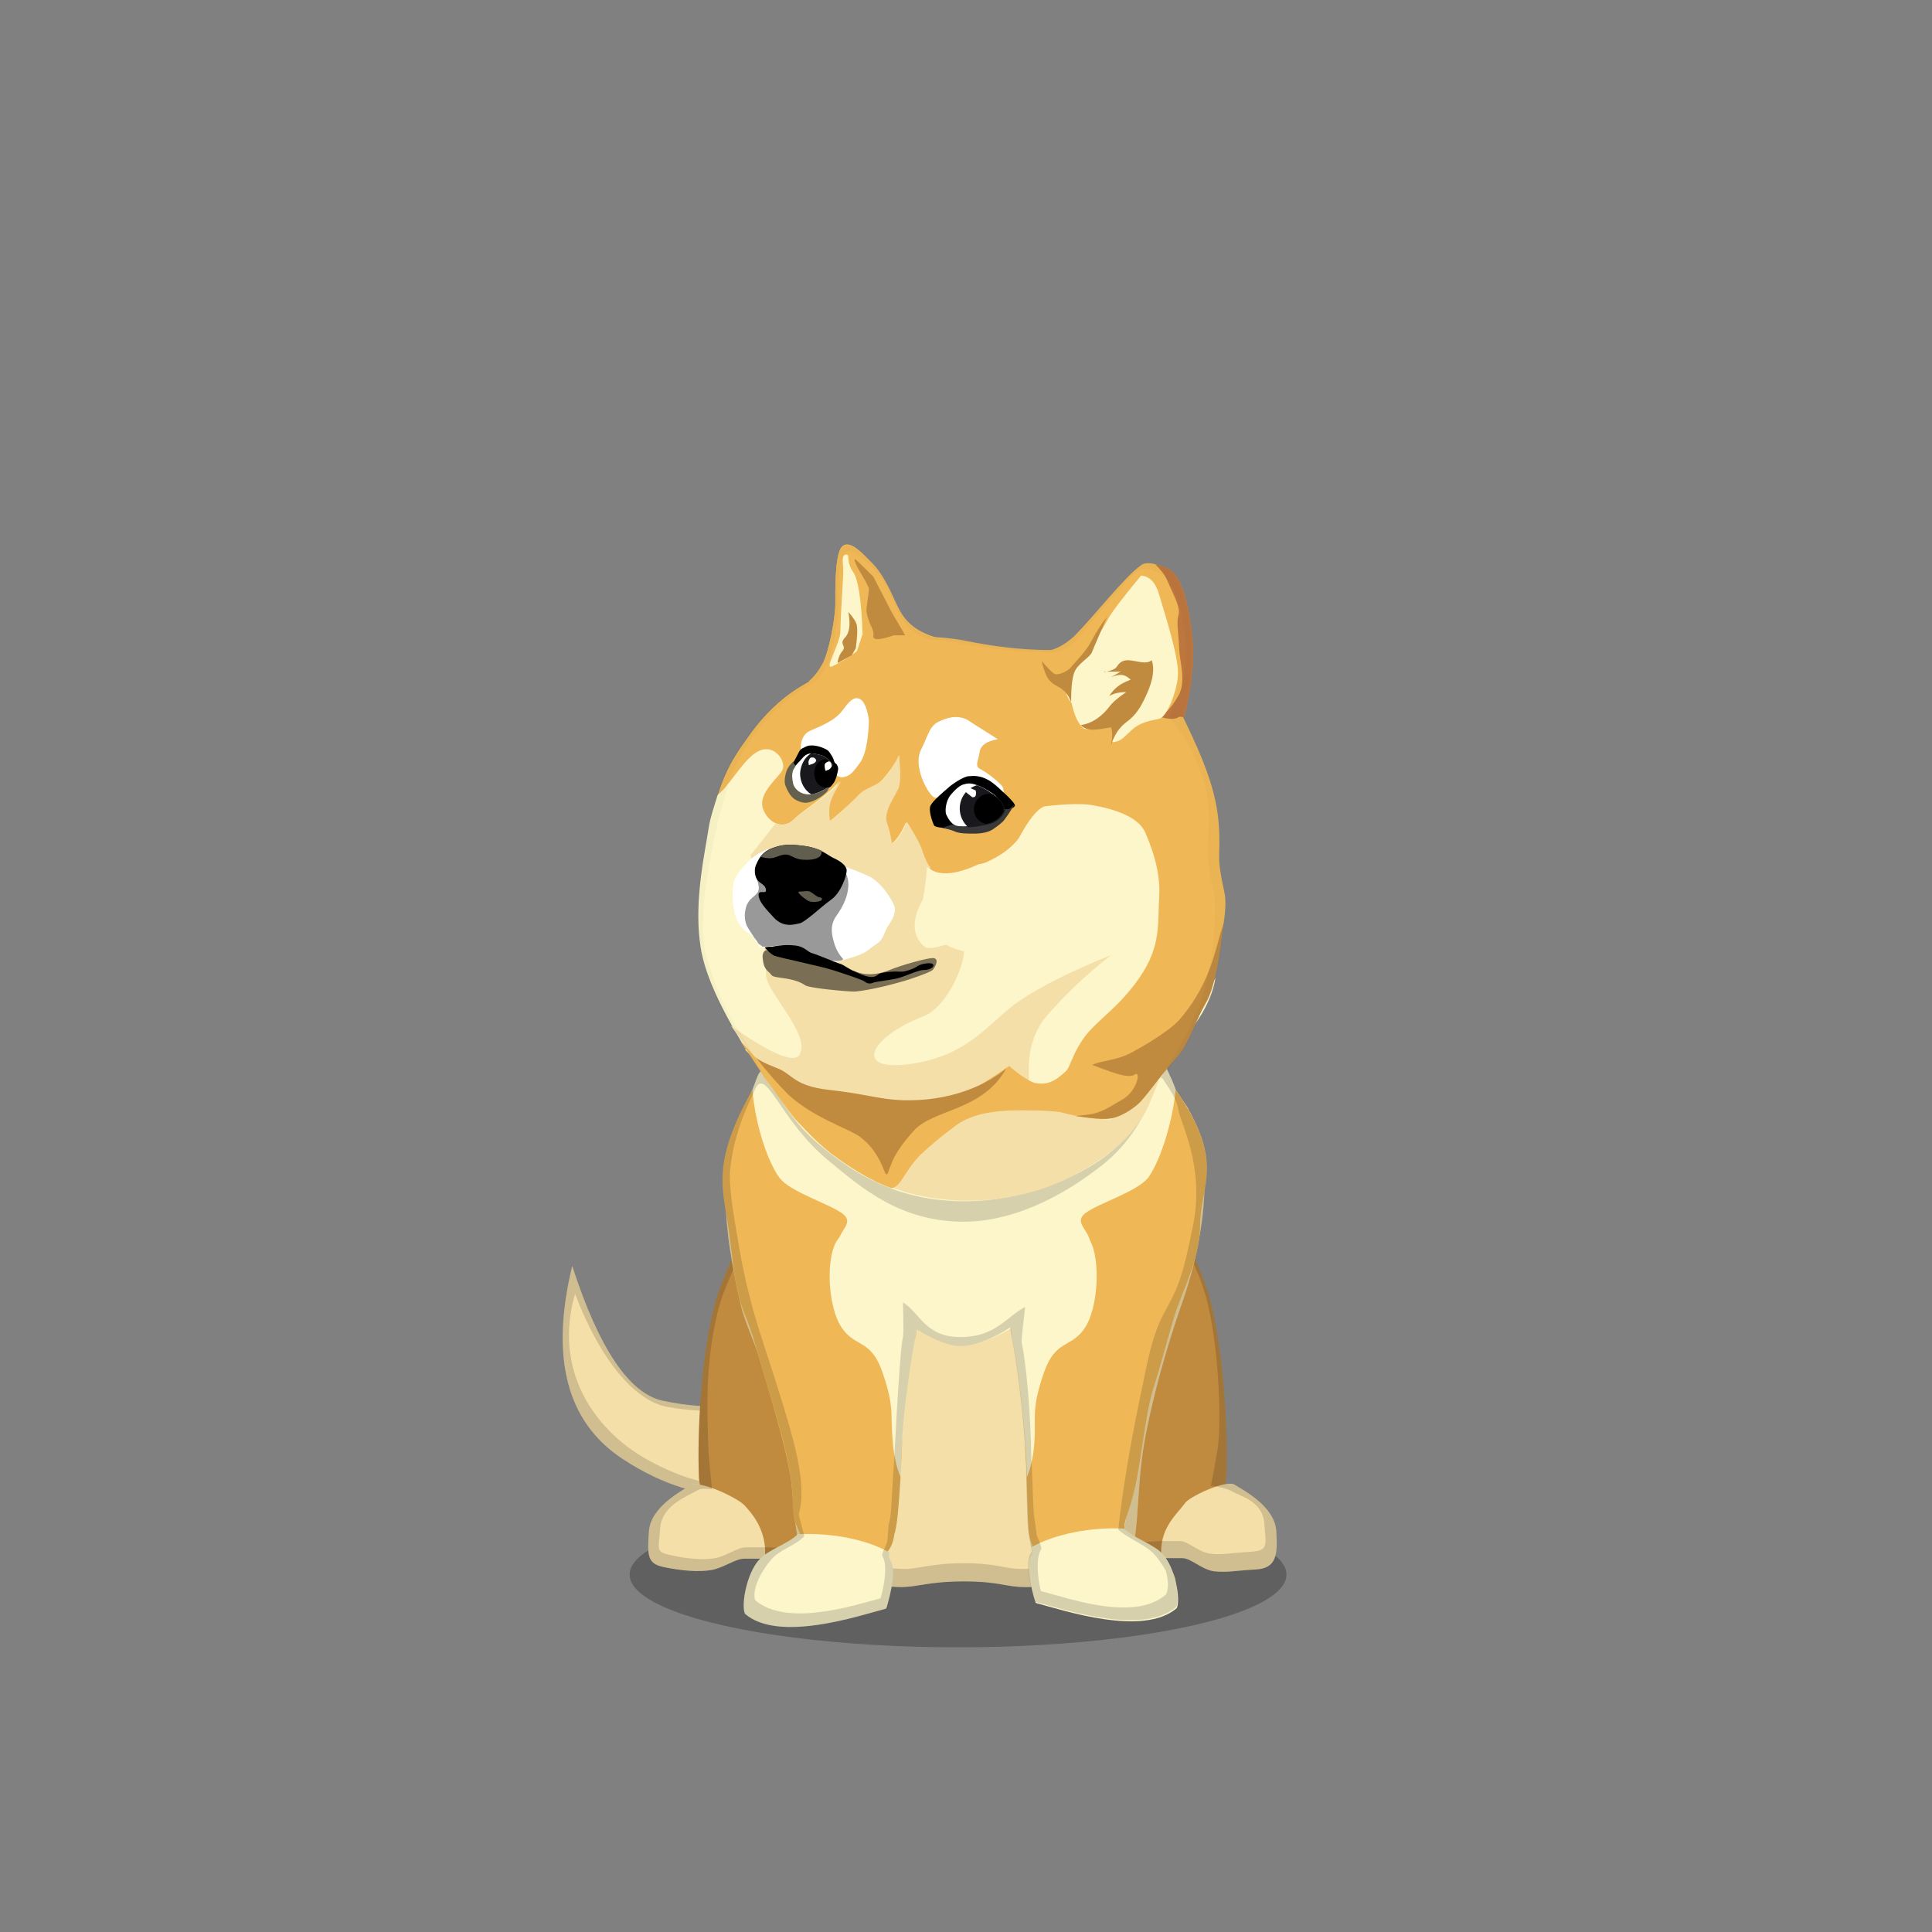 ﻿<?xml version="1.0" encoding="utf-8"?><!DOCTYPE svg PUBLIC "-//W3C//DTD SVG 1.1//EN" "http://www.w3.org/Graphics/SVG/1.1/DTD/svg11.dtd"><svg x="0" y="0" width="340px" height="340px" viewBox="0, 0, 340, 340" preserveAspectRatio="xMidYMid" font-size="0" id="a" enable-background="new 0 0 340 340" xmlns="http://www.w3.org/2000/svg" xmlns:xlink="http://www.w3.org/1999/xlink" xmlns:xml="http://www.w3.org/XML/1998/namespace" version="1.1"><rect x="0" y="0" width="340" height="340" fill="#808080" stroke="none"/><g id="b" fill="#000"><g id="c"><g transform="translate(0, 0) translate(0, 224)" id="d"><ellipse cx="168.6" cy="53.1" rx="57.8" ry="12.8" fill-opacity="0.25" id="e" /></g><g id="f"><g transform="translate(96.8, 91.2) translate(28, 148) scale(-1, 1) translate(-28, -148) translate(0, 127)" id="g"><path d="M52.1 4.6 C47.4 19.1 42.1 27 36.2 28.3 C27.3 30.2 18 29.7 13.9 24.6 C11.2 14.5 14 14.7 15.4 11.9 C16.8 9.1 16.1 4.5 9.2 4.5 C4.6 4.5 1.4 7.4 -0.2 13.3 C-1 16.7 -1.4 19.7 -1.2 22.3 C-1 26.2 0.8 36.4 8.6 40.9 C16.4 45.4 28.6 48.2 43.3 38.5 C53.1 32 56 20.7 52.1 4.6 z" id="h" fill="#F4DFA9" /><path d="M52.1 4.6 C56 20.7 53.1 32 43.3 38.5 C28.6 48.2 16.4 45.4 8.6 40.9 C0.8 36.4 -1 26.2 -1.2 22.3 C-1.4 19.7 -1 16.7 -0.2 13.3 C1.4 7.4 4.6 4.5 9.2 4.5 C16.1 4.5 16.8 9.1 15.4 11.9 C14 14.7 11.2 14.5 13.9 24.6 C18 29.7 27.3 30.2 36.2 28.3 C42.1 27 47.4 19.1 52.1 4.6 z M51.6 9.5 C47.1 21.3 41 28.4 35.3 29.4 C26.7 30.9 18.3 30.2 14.4 26.1 C10.5 22 11.2 17.1 12.6 14.8 C14 12.5 15.5 6.3 8.8 6.3 C4.4 6.3 2.5 8.3 1 13.1 C0.2 15.9 0.3 21.1 0.5 23.2 C0.7 26.4 1.8 35.6 9.3 39.2 C16.8 42.9 25.1 46.4 39.2 38.5 C48.6 33.1 55.4 22.6 51.6 9.5 z" opacity="0.15" id="i" /></g><g transform="translate(123.1, 273.2) scale(1) translate(-123.1, -273.2) translate(96.9, 90.8) translate(15, 110)" id="j"><g transform="translate(23, 36) scale(-1, 1) translate(-23, -36)" id="k"><path d="M-1.4 45.3 C0.8 26.6 11.7 11.6 13.3 7.8 C15 3.9 23 -0.6 26.9 14.5 C28.4 20.4 31 23.9 32.4 29.9 C34.6 39.4 35.2 51.3 34.9 59.2 C34.7 63.6 28.7 73.3 26.1 73.3 C18.5 73.3 9.7 75.5 7.2 72.1 C3.3 66.9 -3.6 63.9 -1.4 45.3 z" id="l" fill="#C08A3F" /><path d="M36.4 60.6 C38 61.6 43.4 64.4 43.7 68.7 C44 73 44 74.4 41 75 C38 75.6 35.1 75.9 32.7 75.5 C30.5 75.1 28.5 73.5 26.9 73.5 C23.7 73.5 24.9 73.5 23.3 73.5 C22.8 68.5 25.7 65.4 26.9 64.1 C28.1 62.8 34.8 59.6 36.4 60.6 z" id="m" fill="#F4DFA9" /><path d="M34.7 60.5 C35.4 60.4 36 60.4 36.4 60.6 C38 61.6 43.4 64.4 43.7 68.7 C44 73 44 74.4 41 75 C38 75.6 35.1 75.9 32.7 75.5 C30.5 75.1 28.5 73.5 26.9 73.5 L23.3 73.5 L23.3 73.4 C16.5 73.8 9.4 75.1 7.2 72.1 C3.3 66.9 -3.6 63.9 -1.4 45.3 C0.8 26.6 11.7 11.6 13.3 7.8 C15 3.9 23 -0.6 26.9 14.5 C28.4 20.4 31 23.9 32.4 29.9 C34.6 39.4 35.2 51.3 34.9 59.2 C34.9 59.6 34.8 60 34.7 60.5 z M32.6 61.3 C33 57.3 33.2 55.1 33.2 54.9 C33.5 47.5 33.8 39.4 31.7 30.5 C30.4 24.9 27.9 21.6 26.5 16.1 C22.9 1.9 15.4 6.1 13.8 9.8 C12.3 13.3 2 27.4 0 45 C-2.1 62.4 4.5 64 8.2 68.9 C10.3 71.7 16.8 71.7 23.2 71.5 L26.6 71.5 C28.1 71.5 30 73 32 73.4 C34.3 73.8 37 73.5 39.8 72.9 C42.6 72.3 42 72 41.7 68 C41.4 64 36.5 62.3 35 61.4 C34.6 61.1 33.3 61.2 32.6 61.3 z" opacity="0.15" id="n" /></g></g><g transform="translate(215.4, 273.3) scale(1) translate(-215.4, -273.3) translate(96.9, 90.7) translate(102.5, 145) scale(-1, 1) translate(-102.5, -145) translate(79, 108)" id="o"><g transform="translate(23.5, 37) scale(-1, 1) translate(-23.5, -37)" id="p"><path d="M2.6 48.8 C4.8 29.9 16.7 12.7 18.3 8.8 C20 4.9 28 0.3 31.9 15.7 C33.4 21.7 36 25.2 37.4 31.4 C39.6 41 40.2 53.1 39.9 61.1 C39.7 65.6 33.7 75.4 31.1 75.4 C23.5 75.4 14.7 77.6 12.2 74.2 C8.3 68.8 0.4 67.7 2.6 48.8 z" id="q" fill="#C08A3F" /><path d="M41.4 62.6 C43 63.6 48.4 66.4 48.7 70.7 C49 75 48.7 77.3 45.1 77.5 C41.5 77.7 39.9 78.1 37.6 77.8 C35.4 77.4 33.7 75.5 32.1 75.5 C28.9 75.5 30.1 75.5 28.5 75.5 C28 70.5 30.9 68.1 32.6 65.9 C33 64.9 39.8 61.6 41.4 62.6 z" id="r" fill="#F4DFA9" /><path d="M41.4 62.6 C43 63.6 48.4 66.4 48.7 70.7 C49 75 48.7 77.3 45.1 77.5 C41.5 77.7 39.9 78.1 37.6 77.8 C35.4 77.4 33.7 75.5 32.1 75.5 L28.5 75.5 C21.6 75.8 14.4 77.2 12.2 74.2 C8.3 68.8 0.4 67.7 2.6 48.8 C4.8 29.9 16.7 12.7 18.3 8.8 C20 4.9 28 0.3 31.9 15.7 C33.4 21.7 36 25.2 37.4 31.4 C39.6 41 40.2 53.1 39.9 61.1 C39.9 61.5 39.8 62 39.7 62.5 C40.4 62.4 41 62.4 41.4 62.6 z M37.2 62.8 C37.6 60.8 38 58.6 38.4 56.2 C39 52.5 38.8 40 36.7 31 C35.4 25.2 32.9 21.9 31.5 16.2 C27.9 1.8 20.3 6.1 18.7 9.8 C17.2 13.4 6 29.6 4 47.4 C2 65.2 9.4 66.2 13 71.3 C15.1 74.1 21.8 72.8 28.3 72.5 L31.7 72.5 C33.2 72.5 34.8 74.3 36.9 74.7 C39.1 75 40.6 74.6 44 74.4 C47.4 74.2 46.9 73.4 46.6 69.4 C46.3 65.4 42.3 64.6 40.8 63.7 C40.4 63.4 37.9 62.7 37.2 62.8 z" opacity="0.15" id="s" /></g></g><g transform="translate(96.9, 90.8) translate(24, 65)" id="t"><g transform="translate(4, 0)" id="u"><path d="M71 19.7 C73.2 28.5 78.4 30.1 83 37.6 C89.4 45.5 87.3 61.5 83.3 73 C82 76.7 78.7 86.3 76.6 97.4 C74.6 108.4 76.2 117.3 72.2 120.7 C70.8 122.2 64.9 123.5 55.5 123.5 C52.1 123.5 51 122.5 44.7 122.5 C38.4 122.5 36.3 123.6 33.3 123.5 C24.6 123.1 21 123.2 18.1 120.7 C13.8 116.2 15.5 106.2 12.9 95.6 C10.6 86.1 6.5 78.3 5.5 74 C3.5 64.9 0.2 50.2 6.3 39.2 C9.2 32.9 15.3 26.1 16.9 17.6 C18.6 8.1 34.9 5 43.7 4.4 C55 3.6 68.6 10.1 71 19.7 z" id="v" fill="#F4DFA9" /><path d="M84.2 39.3 C71.9 51.2 58.6 57.1 44.5 57.1 C30.5 57.1 17.9 51 6.6 38.7 C9.6 32.5 15.4 25.9 17 17.6 C18.6 8.1 34.9 5 43.7 4.4 C55 3.6 68.6 10.1 71 19.7 C73.2 28.5 78.4 30.1 83 37.6 C83.4 38.1 83.8 38.7 84.2 39.3 z" id="w" fill="#FCF6CA" /><path d="M71 19.7 C73.2 28.5 78.4 30.1 83 37.6 C89.4 45.5 87.3 61.5 83.3 73 C82 76.7 78.7 86.3 76.6 97.4 C74.6 108.4 76.2 117.3 72.2 120.7 C70.8 122.2 64.9 123.5 55.5 123.5 C52.1 123.5 51 122.5 44.7 122.5 C38.4 122.5 36.3 123.6 33.3 123.5 C24.6 123.1 21 123.2 18.1 120.7 C13.8 116.2 15.5 106.2 12.9 95.6 C10.6 86.1 6.5 78.3 5.5 74 C3.5 64.9 0.2 50.2 6.3 39.2 C9.2 32.9 15.3 26.1 16.9 17.6 C18.6 8.1 34.9 5 43.7 4.4 C55 3.6 68.6 10.1 71 19.7 z M69.6 20.3 C67.4 11 54.5 4.8 43.8 5.5 C35.4 6.1 20 9.1 18.4 18.3 C16.9 26.5 11.1 33 8.4 39.1 C2.6 49.7 5.7 63.8 7.6 72.6 C8.5 76.7 12.4 84.3 14.6 93.4 C17.1 103.6 15.5 113.3 19.5 117.6 C22.2 120 25.7 119.9 33.9 120.3 C36.7 120.4 38.7 119.3 44.7 119.3 C50.7 119.3 51.7 120.3 54.9 120.3 C63.8 120.3 69.4 119 70.7 117.6 C74.5 114.3 73 105.7 74.9 95.1 C76.9 84.4 80 75.1 81.2 71.6 C85 60.5 87 45.1 80.9 37.5 C76.6 30.3 71.7 28.8 69.6 20.3 z" opacity="0.15" id="x" /></g></g><g transform="translate(96.6, 90.9) translate(28, 92)" id="y"><path d="M8.3 7.6 C4.2 18.1 8.4 13.1 8.6 22.6 C16.4 36.1 36.9 54 44.4 54 C53 54 74.8 37.2 80.4 23.7 C82.6 18.6 83.5 14.1 82.6 9.9 C82.2 8.1 81 5.7 80.4 4.5 C78.9 1.8 80.1 13.2 69.5 20.9 C64.6 24.4 55.5 28.5 45.1 28.5 C33.2 28.5 25.6 23.5 19.9 18.8 C10.3 11 10.4 1.3 8.3 7.6 z" id="z" fill="#FCF6CA" /><path d="M7.8 8.9 C0.6 21.8 2.6 26.2 3.5 32.6 C4.5 39 4.5 43.6 6.4 48.3 C8.3 53 8.7 55.4 10.3 60.5 C11.8 65.5 13.8 72.5 14.6 77.4 C15 80.1 14.8 82.7 15.2 84.6 C15.6 86.2 16.6 87 16.1 88.2 C15.1 90.8 11.1 91.5 9 93.4 C6.9 95.3 5.9 99.5 6.6 100.7 C12.5 104.7 26.5 101 31.4 100 C31.6 99.9 32.6 93.5 31.4 92 C30.1 90.4 32.3 91 32.8 87.1 C34 83.8 34.1 64.2 35.1 59.4 C36.1 54.6 35.4 49 33.3 47.7 C28.2 44.5 27.3 43.8 23.7 38.6 C20.7 34.4 26.5 32.9 23.7 30.7 C21.5 29 14.5 26.9 12.6 24.4 C10.7 21.9 8.4 15.6 7.8 8.9 z" id="a1" fill="#F0B756" /><path d="M8.9 91.7 C6.8 94.1 5.8 99.5 6.5 101.1 C12.4 106.2 26.4 101.5 31.3 100.2 C31.5 100 33.4 93.6 32.1 91.7 C31.8 91.3 31.8 90.8 31.9 90.3 C27.9 88 21.7 86.8 15.8 87.1 C14 88.9 10.5 89.8 8.9 91.7 z" id="b1" fill="#FCF6CA" /><path d="M33.9 77.1 C34 67.9 35.7 56.1 36.4 52.9 C37.4 48.1 35.6 48.4 33.5 47.1 C28.4 43.9 27.7 43.5 24.1 38.3 C23.4 37.3 23.1 35.7 23.1 34.9 C20.6 37.5 20.9 47.2 23.7 51 C26 54.2 28.7 52.8 30.7 58.6 C31.9 62.1 32.3 64.2 32.3 66.7 C32.4 71.1 32.7 74.2 33.9 77.1 z" id="c1" fill="#FCF6CA" /><path d="M82.3 8.9 C91.2 21.5 86.6 25.8 86.6 32.6 C86.6 38.9 83.4 44.1 81.8 49.6 C80.2 55.1 79.8 56.9 78.2 62 C77 66 76.1 74.9 75.1 79 C73.6 85.3 72.6 84.8 73.9 87.9 C74.9 90.5 79.1 91.3 81.2 93.2 C83.3 95.1 81.9 98.3 81.2 99.5 C75.3 103.5 64.8 100.5 59.9 99.5 C59.7 99.4 59.1 96 59.1 93.2 C59.1 90.7 56.7 90.6 56.4 86.1 C56.1 83 55.8 57.3 54.8 52.4 C53.8 47.5 54.8 48.8 56.8 47.6 C61.9 44.4 62.8 43.7 66.4 38.5 C69.4 34.3 63.6 32.8 66.4 30.6 C68.6 28.9 75.6 26.8 77.5 24.3 C79.3 21.8 81.6 15.6 82.3 8.9 z" id="d1" fill="#F0B756" /><path d="M80.1 90.7 C82.2 93.1 83.2 98.5 82.5 100.1 C76.6 105.2 62.6 100.5 57.7 99.2 C57.5 99 55.6 92.6 56.9 90.7 C57.2 90.3 57 89.9 56.9 89.4 C60.9 87.1 67.3 85.8 73.2 86.1 C75 87.9 78.5 88.8 80.1 90.7 z" id="e1" fill="#FCF6CA" /><path d="M56.1 77.1 C56 67.9 54.3 56.1 53.6 52.9 C52.6 48.1 54.4 48.5 56.4 47.3 C61.5 44.1 62.1 43.9 65.7 38.8 C66.4 37.8 66.8 35.5 66.7 34.7 C69.2 37.3 68.9 47.4 66.1 51.1 C63.8 54.3 61.1 52.9 59.1 58.7 C57.9 62.2 57.5 64.3 57.5 66.8 C57.6 71.1 57.3 74.2 56.1 77.1 z" id="f1" fill="#FCF6CA" /><path d="M44.4 54 C42.5 54 39.8 52.9 36.7 51 C36.7 51.5 36.6 52.2 36.4 52.9 C35.9 55.3 34.8 62.4 34.2 69.7 C34.1 71.9 34 74.1 33.9 76.3 C33.9 76.6 33.9 76.8 33.9 77.1 C33.6 81.7 33.3 85.7 32.8 87 C32.6 88.7 32 89.6 31.6 90.1 C31.7 90.2 31.8 90.2 31.9 90.3 C31.8 90.8 31.8 91.3 32.1 91.7 C33.4 93.6 31.5 100 31.3 100.2 C26.4 101.5 12.4 106.2 6.5 101.1 C5.8 99.5 6.8 94.1 8.9 91.7 C10.5 89.8 14 88.9 15.8 87.1 C15.9 87.1 16.1 87.1 16.2 87.1 C16 86.3 15.5 85.6 15.2 84.5 C14.8 82.7 15 80 14.6 77.3 C13.9 72.4 11.8 65.4 10.3 60.4 C8.7 55.3 8.3 52.9 6.4 48.2 C4.5 43.5 4.5 39 3.5 32.6 C2.6 26.2 0.6 21.8 7.8 8.9 C8 8.5 8.1 8.1 8.3 7.6 C10.4 1.3 10.3 11 19.9 18.8 C25.6 23.5 33.2 28.5 45.1 28.5 C55.5 28.5 64.6 24.4 69.5 20.9 C80.1 13.2 78.9 1.8 80.4 4.5 C81 5.5 81.9 7.4 82.4 9.1 C91.1 21.6 86.6 25.9 86.6 32.6 C86.6 38.9 83.4 44.1 81.8 49.6 C80.2 55.1 79.8 56.9 78.2 62 C77 66 76.1 74.9 75.1 79 C74 83.8 73.1 84.7 73.3 86.2 C75.1 87.9 78.5 88.8 80 90.6 C80.8 91.5 81.4 92.8 81.9 94.2 C82.1 94.5 82.1 94.9 82.2 95.2 C82.7 97.2 82.8 99.1 82.4 99.9 C76.5 105 62.5 100.3 57.6 99 C57.4 98.8 55.5 92.4 56.8 90.5 C57.1 90.1 56.9 89.7 56.8 89.2 C56.7 88.3 56.4 87.4 56.3 86 C56.2 85 56.1 81.4 56 76.9 C56 76.7 56 76.5 56 76.3 C56 75.6 56 75 55.9 74.3 C55.6 65.6 54.1 55.6 53.5 52.7 C53.3 51.9 53.2 51.3 53.2 50.7 C49.8 52.9 46.6 54 44.4 54 z M55.8 47.1 C55.8 47.6 55.1 52.6 55.2 53.4 C55.9 56.4 56.8 65.3 56.9 74.1 C57 74 57.2 82.1 57.3 83.1 C57.4 84.4 57.9 87.1 57.8 87.1 C57.9 87.6 58.9 89.5 58.6 89.8 C57.4 91.6 58.4 96.9 58.6 97.1 C63.3 98.3 75 102.6 80.6 97.7 C81 96.9 81.1 95.5 80.6 93.7 C80.6 93.4 79.4 91.6 78.6 90.7 C77.1 89 74 87.9 72.2 86.3 C72.8 80.6 74 72.8 76.1 62.7 C77.2 57.7 77.9 52.6 80.2 48.3 C82.5 44 83.4 42.7 85.4 32.5 C87.4 22.3 83.1 14.6 82.8 12.5 C82.5 10.4 81 8.5 80.2 7.2 C78.8 4.6 78.6 15.5 68.5 22.8 C64 26.3 54.9 32.1 45 32.1 C33.7 32.1 26.9 26 21.5 21.6 C12.3 14.2 10 3.6 8 9.5 C7.9 9.8 4.6 15.7 3.9 22.9 C3.6 26.1 4.7 31.9 5 33.8 C6 39.9 6.7 43 7.8 47.1 C8.9 51.2 10.7 56.3 12.2 61.1 C15 70.1 17.5 78 16 83.5 C15.8 83.5 17.1 87.5 16.9 87.5 C15.2 89.2 12.6 89.8 11.1 91.6 C9.1 93.9 7.7 97.1 8.3 98.7 C13.9 103.5 25.7 99.6 30.3 98.4 C30.5 98.2 31.9 92.8 30.7 91 C30.4 90.6 31.4 89.1 31.3 89 C31.7 88.5 31.6 87 31.8 85.3 C32.3 84 32.3 80.6 32.6 76.2 C32.7 76.4 33.6 55.5 34.3 52.4 C34.5 51.7 34.3 46.8 34.3 46.3 C37.3 48.1 38.2 52.4 44.4 52.4 C50.6 52.4 52.4 48.9 55.8 47.1 z" opacity="0.15" id="g1" /></g></g><g id="h1"><g transform="translate(96.9, 90.8) translate(23, 1)" id="i1"><path d="M6.5 47.9 C8.1 42.7 10.4 39.8 12.4 37 C14.5 34.2 17.2 31.3 21 29 C24.8 26.7 29.7 24 33.4 21.8 C37.1 19.6 45.8 20.1 50.2 21 C54.6 21.9 59.9 22.6 64.9 22.6 C65.3 22.6 67.3 22 69.4 19.9 C73.1 16.1 78 9.7 81 7.6 C82 7 83.4 7.5 83.7 7.6 C84.7 7.9 85.9 8.2 86.7 9.3 C88.6 11.8 89.4 16.5 89.8 21 C90.2 26.1 89.1 31.4 88.3 34.4 C92 42 94.2 47.5 94.6 53.5 C95 59.5 94 58 95.6 65.4 C96.1 67.7 95.5 74.2 91.7 82.1 C89.1 87.4 85.4 93.1 81.1 99.3 C78.8 102.7 74.9 106.6 69.5 111.2 L40.8 115.9 C17.3 94 5.3 80.8 4.5 76.2 C3.4 69.3 3.8 61.5 4.3 57.3 C5.2 53 4.8 53.1 6.5 47.9 z" id="j1" fill="#F0B756" /><path d="M83.4 7.5 C83.6 7.6 83.8 7.6 83.9 7.6 C84.9 7.9 86.1 8.2 86.9 9.3 C88.8 11.8 89.6 16.5 90 21 C90.4 26.1 89.3 31.4 88.5 34.4 L88.5 34.5 C88.1 34.3 87.7 34.3 87.5 34.4 C87 34.8 85.9 34.8 84.4 34.4 C85.5 33.5 86.6 32.2 87.5 30.6 C88.9 28.2 87.7 24.8 87.6 22.1 C87.5 19.4 87.1 17.8 87.5 16.4 C87.9 15 86.4 12.5 85.5 10.3 C85.1 9.3 84.2 8.3 83.4 7.5 z" id="k1" fill="#BD763E" /><path d="M11.2 92.9 C11.3 92.9 11.3 92.9 11.4 92.9 C6.8 85.5 4.1 79.5 3.4 74.9 C2.3 68 3.7 60.5 4.4 56.4 C5.1 52.3 4.8 53.2 6.4 48.1 C7.1 47.5 7.7 46.9 8.1 46.3 C9.9 44.2 12 40.6 14.4 40.1 C16.8 39.6 18.6 42.5 17.7 43.9 C16.8 45.3 13.4 48 14.4 50.6 C15.4 53.2 18 54.2 19.8 52.4 C21.6 50.6 25.3 48.6 27.9 45.6 C26.7 47.4 26 48.8 25.8 50 C25.6 51.2 25.5 52.2 25.8 53 C27.4 51.7 29.7 49.7 31.2 48.2 C32.7 46.7 33.9 47.1 35.4 45.4 C36.4 44.3 37.4 42.9 38.4 41.2 C37.9 44.3 37.5 46.4 37.1 47.4 C36.6 48.9 35.3 50.9 36 53 C36.5 54.4 36.7 55.7 36.7 56.9 C37.7 56.3 38.6 55 39.5 53 C41.2 55.7 42.1 57.5 42.3 58.6 C43.4 62.4 46.7 63.1 52 60.6 C55.4 59.4 57.9 57.7 59.4 55.7 C61.1 52.5 62.6 50.6 63.9 50.1 C68.2 49.6 71.2 49.6 72.9 50 C77.7 50.9 80.6 52.5 81.6 54.6 C83.5 58.9 84.3 62.7 84.1 65.9 C83.8 70.7 84.5 74.7 80.6 80.3 C76.7 85.9 72.8 87.9 70.6 91.2 C68 95.1 68.7 96.8 65.3 99.5 C63.3 101.1 59.1 102.8 57.6 103.5 C66.8 104.8 72.3 105.3 74.1 105.2 C76.2 105 79.5 103.7 80 103.5 C82.6 102.4 82.5 97.4 84.1 95.6 C90 90 93.3 84.9 94 80.3 C87.7 92.2 83.5 99.6 81.6 102.4 C79.2 105.9 53.6 111.5 50.6 111.2 C41 110.3 30.4 116.8 26.9 109 C23.4 101.2 22.5 105.3 16.5 98.5 C14.5 96.2 12.8 94.5 11.2 92.9 z" id="l1" fill="#FCF6CA" /><path d="M16.6 53.1 C17.6 53.6 18.8 53.4 19.8 52.4 C21.6 50.6 25.6 48.6 28.2 45.6 C27 47.4 26.3 48.9 26.1 50 C26 51 26 51.9 26.2 52.7 C27.8 51.4 29.8 49.6 31.2 48.1 C32.6 46.6 34.4 46.7 35.8 45 C36.8 43.9 37.6 42.6 38.3 41.1 C38.6 43.8 38.6 45.7 38.3 46.7 C37.8 48.2 35.5 50.9 36.2 53 C36.7 54.4 36.9 55.6 37.1 56.7 C38 56.1 38.8 54.8 39.7 52.8 C41.3 55.4 42.3 57.2 42.5 58.2 C43 59.5 43.4 60.4 43.8 60.8 C43.7 63.4 43.4 65.1 42.8 66 C40.8 69.2 40.2 72.7 42.8 74.8 C44.1 75.9 49.1 72.8 49.7 74.8 C50.3 76.8 47.2 85.3 42.5 87.1 C33 90.8 30.1 97 40.6 95.4 C51.1 93.8 54.3 87.8 59.7 84.2 C63.3 81.8 68.6 79.1 75.6 76.3 C71 79.9 67.3 83.5 64.2 87.1 C61.2 90.7 60.4 95.8 61.8 102.3 C66.8 104.2 71.3 105.2 75.5 105.2 C76.7 105.2 84 97.3 84 98.5 C82.5 102 81.9 104 80.3 106 C78.1 109.2 74.3 112.4 67.9 115.6 C63.7 117.7 57.6 119.5 50.2 119.5 C46.6 119.5 41.8 118.9 37.7 117.4 C33.6 115.9 32.4 114.9 30.2 113.7 C28.8 112.9 19.7 104.1 18.6 102.8 C16.5 100.2 14.1 96.6 11.2 92.1 C10.7 91.4 9.9 90.3 8.7 88.7 C15.8 93.7 19.9 95.4 20.8 93.8 C22.9 90.3 14.8 82.6 14.9 79.7 C15.1 75.6 14.2 68.6 12.2 58.7 L16.6 53.1 z" id="m1" fill="#F4DFA9" /><path d="M43.2 60.7 C44.9 62.4 48 62.3 52.3 60.3 C55.4 59.8 57.8 58.5 59.3 56.4 C61 53.2 62.5 51.3 63.8 50.8 C68.1 50.3 71.1 50.3 72.8 50.7 C77.6 51.6 80.5 53.2 81.5 55.3 C83.4 59.6 84.2 63.4 84 66.6 C83.9 67.6 83.8 68.9 83.6 70.2 C80.8 70.2 71.9 70.3 66.5 71.7 C60.8 73.2 54.4 76.5 50.1 75.7 C45.8 74.9 43.3 72.1 42.5 70.2 C41.8 68.2 43.2 64.3 43.2 60.7 z" id="n1" fill="#FCF6CA" /><path d="M21 40.1 C21 38.3 21.6 37.2 22.9 36.7 C24.8 35.9 27.1 34.9 28.3 33.3 C29.5 31.7 30.3 30.7 31.4 31.2 C32.5 31.7 33.1 34.5 33 35.6 C32.9 36.7 32.8 40.6 31.4 42.5 C30 44.4 29.6 44.8 28.3 45 C27.4 45 24.9 43.4 21 40.1 z" id="o1" fill="#FFF" /><path d="M15.1 57.7 C13.8 58.2 12.7 58.9 11.9 59.7 C10.7 61 9.3 62.3 9.1 64.1 C8.9 65.9 9.1 68.6 9.8 70.1 C10.5 71.6 11.4 72.2 12 72.5 C12.6 72.8 13.3 74 13.7 74.7 C14.1 75.3 17.5 74.2 19.9 75 C22.3 75.8 22.4 77 23.9 77 C25.4 77 25.2 77.3 26.2 77.3 C27.2 77.3 27.4 77.6 28.1 77.3 C28.8 77 29.6 76.9 31.2 76.3 C32.8 75.7 33.1 75.1 34.4 74.3 C35.7 73.4 35.7 72.2 36.3 71.3 C36.9 70.4 37.9 68.9 37.5 67.7 C37.1 66.5 35.1 63.3 32.8 62.3 C30.5 61.3 29.3 60.9 28 60.4 C27.4 60.2 25.4 58.6 21.3 57.9 C20.3 57.5 18.2 57.5 15.1 57.7 z" id="p1" fill="#FFF" /><path d="M15.9 57.6 C18.5 57.5 20.4 57.5 21.4 57.7 C24.8 58.3 26.7 59.5 27.7 60 L27.7 60.3 C28.8 61.3 29.4 62.4 29.4 63.8 C29.4 65.9 28.4 67.8 27.4 69.2 C26.3 70.7 26.3 72 26.8 73.8 C27.1 75 27.6 76 28.5 77 C28.4 77.1 28.3 77.2 28.2 77.2 C27.4 77.5 26.7 77.2 26 77.2 C25.3 77.2 23.4 76.8 22.7 76.5 C22 76.2 22.4 75.7 20 74.9 C18 74.2 15.4 74.9 14.3 74.8 C14 74.6 13.8 74.4 13.6 74.3 C13.4 74 13.2 73.6 12.9 73.3 C12.6 72.8 12.1 72.1 11.8 71.6 C11.2 70.7 10.9 69.2 11.5 67.5 C12.1 66.2 12.8 66.1 13.4 65.3 C14 64.4 13.3 63.1 13 62 C12.8 61.3 13.8 59.9 15.9 57.6 z" id="q1" fill="#999999" /><path d="M44 48.1 C42.7 46.6 40.9 42.6 42.2 40.1 C43.5 37.6 43.6 35.9 45.5 35.1 C47.4 34.2 49.2 34.1 50.7 35.1 C51.7 35.8 53.4 36.8 55.7 38.3 C53.7 38.6 52.7 39.4 52.5 40.5 C52.3 42.2 51.5 43 52.7 43.6 C53.9 44.2 56 45.9 56.5 46.6 C56.8 47.1 56.8 47.9 56.5 49 C54.4 47 53.3 45.9 53.1 45.8 C52.7 45.6 50.7 45.8 48.4 46.6 C46 47.4 45.3 49.6 44 48.1 z" id="r1" fill="#FFF" /><path d="M13.6 63.3 C13.1 62.9 12.7 61.6 13.1 60.5 C13.6 59.4 14.1 58.2 15.9 57.5 C17.7 56.8 19 56.7 21.8 57.1 C24.6 57.5 25.7 58.7 26.8 59.2 C27.9 59.7 29.1 60.5 29.1 61.4 C29.1 62.3 28.1 65.3 26.4 66.5 C24.7 67.7 21.8 70.5 20.8 70.7 C19.8 70.9 18 71.5 16.3 69.7 C14.6 67.9 13.6 66.7 13.6 65.7 C13.6 64.7 14.9 65.6 14.9 64.9 C14.9 64 14 63.7 13.6 63.3 z" id="s1" /><path d="M14 59 C14.4 58.4 15 57.9 16 57.5 C17.8 56.8 19.1 56.7 21.9 57.1 C23.1 57.3 24 57.6 24.7 57.9 C24.7 58.2 24.7 58.4 24.6 58.6 C24.4 59.2 23.2 59.6 21.6 59.5 C20 59.5 19.3 58.6 18.5 58.6 C17.7 58.5 16.7 59.1 16 59.2 C15.5 59.3 14.8 59.2 14 59 L14 59 z" id="t1" fill="#615D4F" /><path d="M48 106.5 C50.8 104.3 54.7 103.6 59.7 103.6 C63.1 103.6 66.8 103.7 69.6 104.4 C74.2 105.4 71.1 93.1 68.6 95.8 C66.5 97.9 65 99.3 62.3 98.8 C61.4 98.6 59.8 97.6 57.7 95.8 C53.2 98.9 49.6 101 47 102.1 C44.3 103.2 41.4 104.1 38.3 104.8 C31.6 105.2 26.6 104.6 23.4 103 C20.2 101.3 16.9 98.6 13.5 94.8 C12.3 93.5 11.5 92.5 10.9 91.9 C9.7 90.6 11.1 92.3 14.7 97.9 C16 99.5 18.6 103.5 20.1 105.2 C22.5 107.8 24.3 109.6 26.5 111.3 C29 113.2 33.4 116.1 37 117.3 C38.6 117.1 39.2 114.5 41.9 111.6 C43.6 110 45.2 108.6 48 106.5 z" id="u1" fill="#F0B756" /><path d="M12.8 93.9 C13.2 94.6 14.6 95.3 16.9 96.2 C19.6 97.2 19.7 99.3 26 100 C32.3 100.7 34.6 101.6 38.5 101.8 C47.5 102.2 54.1 98.9 57.2 96.2 C53 103.8 44.4 103.3 40.9 107.2 C37.4 111.1 37.1 112.7 36.4 114.5 C35.7 116.3 35.8 111.3 31.2 108.1 C29.1 106.7 23.1 104.8 18.8 100.8 C17.3 99.3 15.3 97.1 12.8 93.9 z" id="v1" fill="#C08A3F" /><path d="M43.9 49.9 C44.4 49 46.2 47.5 46.9 46.9 C47.5 46.3 49.7 44.8 50.6 44.8 C51.5 44.7 52.6 44.7 53.9 45.4 C55.1 46 56.6 47.6 57.3 48.2 C57.9 48.8 58.8 49.7 58.7 50 C58.6 50.3 57.7 50.8 57.3 50.9 C57 50.9 56.8 50.9 56.6 50.8 C55.8 52.1 55.1 52.8 54.5 53.1 C53.6 53.5 49.9 54.3 48.7 53.9 C47.5 53.5 47.2 53.9 46.6 53.9 C46 53.9 44.8 53.8 44.5 53.5 C44.2 52.9 43.4 50.7 43.9 49.9 z" id="w1" /><path d="M45.9 53.9 C46.9 54.1 47.7 54.3 48.3 54.6 C49.2 54.9 50.2 54.9 51.6 54.9 C53 54.9 54.2 54.6 54.9 54.1 C55.6 53.6 56.5 53 56.9 52.4 C57.2 52 57.8 51.2 58.6 49.8 L57.7 50.6 C57.4 50.6 57.1 50.6 56.8 50.6 C56.3 50.6 53.6 52.9 53.2 52.9 C52.8 53 48.8 53 48.3 53.1 C47.9 53.2 47.1 53.5 45.9 53.9 z" id="x1" fill="#393939" /><path d="M56.8 50.5 C56.4 51.5 55.7 52.2 54.7 52.7 C53.2 53.5 49.4 53.8 48.4 53.5 C47.4 53.2 46.9 52.1 46.6 51.5 C46.4 50.9 46.5 49.2 47.4 48.1 C48.3 47 49 46.5 49.5 46.3 C50 46.2 50.6 45.8 52.1 46.4 C52.8 46.7 53.6 47 55 48 C55.9 48.8 56.4 49.5 56.8 50.5 z" id="y1" fill="#FFF" /><path d="M50.5 53.8 C49.6 53 49 51.8 49 50.5 C49 48.5 50.3 46.9 52 46.4 C52.1 46.4 52.3 46.5 52.5 46.6 C53.2 46.9 54 47.3 55.4 48.4 C56.2 49 56.8 49.8 57 50.8 C56.6 51.8 55.9 52.5 54.9 53 C53.8 53.4 52 53.7 50.5 53.8 z" id="z1" fill="#19191D" /><path d="M56.7 51 C56.3 51.8 55.7 52.4 54.8 52.8 C54.5 53 54.1 53.1 53.7 53.2 C52.4 53 51.5 51.9 51.5 50.6 C51.5 49.1 52.7 47.9 54.1 47.9 C54.4 47.9 54.6 47.9 54.9 48 C55 48.1 55.1 48.1 55.1 48.2 C55.8 48.7 56.3 49.4 56.7 50.1 C56.7 50.3 56.7 50.4 56.7 50.6 C56.7 50.7 56.7 50.9 56.7 51 z" id="a2" /><path d="M20 43.4 L19.6 42.5 C19.6 42.5 19.8 42.3 20.1 41.7 C20.6 40.8 20.8 40.1 21.3 39.9 C21.8 39.7 22.1 39.3 23.3 39.4 C24.4 39.5 25.4 40 25.7 40.2 C26 40.4 26.3 40.9 26.6 41.4 C26.9 42 26.9 42.4 27.1 42.5 C27.3 42.6 27.6 43 27.6 43.5 C27.6 43.9 27.2 45.5 26.8 46 C26.5 46.3 26.1 46.5 25.6 46.6 L20 43.4 z" id="b2" /><path d="M19.7 42.2 C19 42.9 18.7 43.4 18.6 43.7 C18.4 44.1 18 45.6 18.3 46.4 C18.6 47.2 19.2 48.5 20.2 49 C21.2 49.5 21.9 49.6 22.8 49.3 C23.8 49 25.3 48 25.7 47.4 C25.9 47 26.2 46.5 26.4 46.1 C22.6 44.1 20.5 43 20.3 42.9 C20 42.9 19.8 42.7 19.7 42.2 z" id="c2" fill="#63604D" /><path d="M20.5 42.5 C21 42 21.3 41.6 21.5 41.4 C21.8 41.1 22.4 40.7 23.1 40.8 C23.8 40.9 24.9 41.1 25.3 41.4 C25.7 41.7 26.6 42.5 26.7 43 C26.8 43.5 26.8 44.1 26.8 44.7 C26.8 45.3 26.7 46.1 25.9 46.7 C25.1 47.3 23.5 48.1 22.2 48 C20.9 47.9 20 47.1 19.7 46.2 C19.5 45.3 19.4 44.5 19.7 43.7 C20 43.2 20.2 42.8 20.5 42.5 z" id="d2" fill="#FFF" /><path d="M22.8 40.8 C22.9 40.8 23 40.8 23.1 40.8 C23.8 40.9 24.9 41.1 25.3 41.4 C25.7 41.7 26.6 42.5 26.7 43 C26.8 43.5 26.8 44.1 26.8 44.7 C26.8 45.3 26.7 46.1 25.9 46.7 C25.2 47.2 24 47.8 22.9 48 C21.7 47.3 20.9 45.9 20.9 44.3 C21 42.8 21.7 41.5 22.8 40.8 z" id="e2" fill="#19191D" /><path d="M49.7 47.3 L51.2 48.5 C51.5 48.5 51.7 48.5 51.8 48.2 C51.9 47.9 51.9 47.7 51.8 47.3 C51.1 47 50.7 46.8 50.5 46.8 C50.3 46.8 50.1 47 49.7 47.3 z" id="f2" fill="#FFF" /><path d="M25.7 41.9 C26.1 42.3 26.7 42.8 26.8 43.2 C26.9 43.7 26.9 44.3 26.9 44.9 C26.9 45.5 26.9 46.1 26.2 46.7 C26 46.8 25.8 46.8 25.5 46.8 C24.3 46.8 23.4 45.7 23.4 44.3 C23.4 42.9 24.3 41.8 25.5 41.8 C25.6 41.9 25.6 41.9 25.7 41.9 z" id="g2" /><path d="M22.4 28.2 C23.6 27.2 24.4 26 25.1 24.6 C26 22.5 27 17.6 27.1 14.8 C27.1 12 27 6 28.2 4.5 C29.4 3 31.6 5.3 32.8 6.5 C34 7.7 35 8.6 36.7 12 C38.3 15.4 38.7 16.6 40.4 18.1 C41.5 19.1 43 19.8 44.8 20.4 C41.6 20.5 39.3 20.8 37.9 21.1 C35.7 21.6 31.9 22.6 30.4 23.8 C29 25 24.4 27.7 23.4 28 C22.7 28.1 22.4 28.2 22.4 28.2 z" id="h2" fill="#F0B756" /><path d="M31.9 5.7 C31.5 5.5 31.1 5.4 30.6 5.4 C29.4 5.5 31.7 7.1 32.2 8.5 C32.7 9.9 33.5 13.5 34.7 15.3 C35.8 17.1 38.1 19.7 38.8 19.9 C39 20 39.3 20 39.8 20 C39.1 20 38.6 20.1 38.1 20.2 C35.9 20.7 31.8 22.4 30.4 23.6 C29 24.8 24.4 27.5 23.4 27.8 C22.7 28 22.4 28.1 22.4 28.1 C23.6 27.1 24.4 25.9 25.1 24.5 C26 22.4 27 17.5 27.1 14.7 C27.1 12 27 6 28.2 4.5 C29.2 3.4 30.7 4.6 31.9 5.7 z M44.2 20.2 C44.4 20.3 44.6 20.3 44.9 20.4 C44.4 20.3 43.9 20.3 43.5 20.3 C43.7 20.2 43.9 20.2 44.2 20.2 L44.2 20.2 z" id="i2" fill="#F0B756" /><path d="M29 5.8 C29.8 5.8 28.9 6.9 30.2 8.8 C31.1 10 31.7 13.7 31.9 19.8 L30.9 22.8 C29.4 23.9 28 24.8 26.7 25.4 C24.8 26.4 28 21.6 28 19.2 C28 16.8 28.5 10.1 28.5 8.7 C28.5 7.3 28.1 5.8 29 5.8 z" id="j2" fill="#FCF6CA" /><path d="M30.5 6.6 C30.5 7.7 32.4 10.1 33 11.7 C33.1 12.1 32.5 15.2 32.6 15.9 C33 18.2 34 19 33.8 20 C33.6 20.9 34.8 20.9 37.4 20 L39.4 20 L37 15.9 L33.8 9.7 C31.6 7.5 30.5 6.4 30.5 6.6 z" id="k2" fill="#C08A3F" /><path d="M22.6 42.8 C22.9 42.7 23.3 42.6 23.5 42.4 C23.7 42.2 23.8 42.1 23.7 41.9 C23.6 41.7 23.4 41.5 23.1 41.5 C22.9 41.5 22.7 41.5 22.6 41.7 C22.5 41.9 22.3 42.2 22.4 42.5 C22.5 42.9 22.3 42.9 22.6 42.8 z" id="l2" fill="#FFF" /><path d="M25.3 43.6 C25.2 43.1 25.2 42.7 25.3 42.6 C25.4 42.4 25.8 42.2 26 42.2 C26.2 42.2 26.4 42.5 26.4 42.6 C26.4 42.7 26.6 43 26.4 43.2 C26.3 43.4 26 43.7 25.8 43.7 C25.6 43.7 25.4 44.1 25.3 43.6 z" id="m2" fill="#FFF" /><path d="M20.8 65.1 C21.5 65.1 22.2 64.9 22.6 65.1 C23.1 65.3 23.9 66.1 24.3 66.1 C24.7 66.1 25.1 66.6 24.3 66.8 C23.5 67 22.7 67 22.1 66.6 C21.5 66.2 20.1 65.1 20.8 65.1 z" id="n2" fill="#615D4F" /><path d="M95.4 70.9 C94.8 72.3 94.1 75.9 92.9 78.9 C91.6 82.3 89.8 85.2 87.7 87.6 C85.7 89.9 80.1 93 78.9 93.6 C76.6 94.8 74.1 94.8 72.3 95.6 C74.8 96.5 78.6 98.2 79.8 97.3 C80.9 96.5 80.3 100.2 77.6 101.7 C76.5 102.3 75 103.4 73.2 104 C72.4 104.3 71.2 104.4 69.4 104.6 C72.7 105.1 74.8 105.2 75.8 105 C78 104.5 80 102.9 80.7 102.2 C82.4 100.4 85.1 96.5 87.1 94.4 C89.1 92.3 90.5 87.9 92.2 84.9 C94.1 81.9 94.9 74.9 95.4 70.9 z" id="o2" fill="#C08A3F" /><path d="M14.9 75.4 C14.5 75.6 14.3 76 14.3 76.6 C14.4 77.4 14.4 78.4 15.3 79.2 C16.2 79.9 15.4 80 17.7 80.3 C20 80.6 21.1 81.1 21.8 81.6 C22.5 82.1 29.2 82.7 30.4 82.7 C31.1 82.7 34.4 82.2 37.9 81.2 C40.6 80.5 43.7 79.3 44.1 79 C44.4 78.9 45.8 76.7 44.1 76.8 C43 76.9 39.1 77.9 36.4 79 C34.3 79.8 32.3 79.9 30.5 79.1 C23.9 77.6 20.6 76.9 20.4 76.8 C20.2 76.7 18.4 76.3 14.9 75.4 z" id="p2" fill="#7A6F54" /><path d="M14.7 75 C15.4 75.7 15.9 76.2 16.4 76.4 C17.1 76.7 24.4 78.2 26.6 78.9 C28.8 79.6 31.8 80.6 32.2 80.9 C32.6 81.2 33 81.4 33.6 81.2 C34.2 80.9 36.9 80.7 38.3 80.3 C39.7 79.9 41.7 78.9 42.7 78.9 C43.7 78.9 44.6 78.4 44.3 77.9 C44 77.5 42.2 77.8 41.6 78.2 C41.1 78.6 39.4 79.3 38.4 79.2 C37.4 79.1 35.6 79.3 35 79.5 C34.4 79.7 34.2 80.7 31.7 79.7 C29.2 78.7 28.7 78 27.9 77.8 C27.2 77.6 24.2 76.3 23.2 76 C22.2 75.8 21.8 74.8 20.1 74.6 C18.4 74.4 17 74.6 16 74.8 C15.1 74.8 14.7 74.9 14.7 75 z" id="q2" /><path d="M68.7 32 C67.2 30 67.2 28.3 68.7 26.6 C70.9 24.2 74.1 19 75 17.3 C75.6 16.1 77.6 13.5 80.9 9.5 C82.4 9.6 83.5 10.7 84.1 12.9 C85.1 16.2 87.5 23.8 87.4 26.7 C87.4 29.6 85.4 34.5 84.1 34.7 C83.7 34.8 81.6 35.1 80.3 35.9 C78.5 37 77.8 38.7 76 38.8 C75.3 38.8 76.5 36.4 75.7 36.2 C74.7 36 71.7 36.8 70.8 36.4 C70 35.8 69.2 34.3 68.7 32 z" id="r2" fill="#FCF6CA" /><path d="M74.4 26.5 C75.5 26.3 76.2 26 76.5 25.7 C76.9 25.2 77.3 24.3 78.8 24.4 C80.3 24.5 81.7 25.2 82.8 24.4 C83.5 26.6 82.5 29.1 81.7 30.8 C80.9 32.5 80.1 34 78.3 35.3 C77.1 36.2 76.2 37.5 75.6 39.4 C75.9 37.8 75.9 36.8 75.6 36.2 C74.1 36.4 71.5 37.2 70.3 35.8 C72.6 35.5 74.4 33.8 75.3 32.6 C75.8 31.9 76.8 31 78.3 30 C77.1 30 76.1 30.2 75.3 30.7 C76.5 28.8 77.9 28.3 79.1 27.8 C78.3 27.2 77.7 26.5 75.6 27.4 C77.2 26.5 77.7 26.1 77.1 26.4 L74.4 26.4 L74.4 26.5 z" id="s2" fill="#C08A3F" /><path d="M63.4 24.5 C64.5 25.8 65.3 26.6 65.7 26.8 C66.3 27.1 68.1 26.3 68.6 25.6 C69.1 24.9 71.1 23.1 72.3 20.8 C73.1 19.3 73.9 18 74.9 16.8 C73.5 20.1 72.6 22.1 72.3 22.9 C71.9 24 69.7 24.9 69.1 26.7 C68.7 28 68.6 29.6 68.6 31.8 C68.3 30.8 67.7 30 66.9 29.4 C66.5 29.1 65.2 28.6 64.6 27.7 C64.3 27.3 63.8 26.2 63.4 24.5 z" id="t2" fill="#C08A3F" /><path d="M27.5 24.9 C27.6 24 27.9 23.3 28.4 22.7 C29.1 21.8 27.7 21.6 28.8 20.4 C29.6 19.6 29.8 18.1 29.4 15.9 C30.3 16.9 30.8 17.7 30.9 18.3 C31 18.9 31 20.2 30.7 22.3 L30 23.5 L27.5 24.9 z" id="u2" fill="#C08A3F" /><g opacity="0.15" id="v2"><path d="M85 97.5 C85.2 96.6 85.5 95.9 85.9 95.4 C86.7 94.3 89.6 89.5 91.5 84.2 C92.6 81 93.5 75.6 93.6 74.4 C94.1 68.6 94 66.4 93.6 64.6 C91.8 57.3 93.2 56.1 92.8 50.3 C92.4 44.5 89 37.5 85.8 34.6 C86.6 31.7 89.1 27.4 88.8 22.4 C88.5 18 87.6 12.9 85.8 10.5 C85.1 9.5 83.8 8.9 82.9 8.6 C82.6 8.5 81.4 8 80.5 8.6 C77.6 10.6 72.3 18 68.8 21.5 C66.8 23.6 64 23 63.6 23 C58.8 23 53.8 22.3 49.6 21.5 C48.1 21.2 46 20.9 43.8 20.8 C42.4 20.3 41.2 19.7 40.3 18.8 C38.7 17.4 38.3 16.2 36.8 12.9 C35.3 9.6 34.3 8.7 33.1 7.6 C31.9 6.5 29.9 4.2 28.7 5.6 C27.5 7 27.7 12.8 27.6 15.5 C27.5 18.2 26.6 23 25.7 25 C25.1 26.3 24.5 27.2 23.6 28.1 C23.1 28.4 22.4 28.9 21.8 29.2 C18.1 31.4 14.8 34.7 13 37.3 C11.2 39.9 9.5 42.1 8 47.2 C6.5 52.3 6.4 52.9 5.7 56.4 C5 59.9 3.1 68.5 4.1 75.2 C4.3 76.3 5.8 81.4 7.4 84.7 C9 88 9.3 88.1 10.9 90.8 C12.5 93.5 13.9 95.9 15.2 98.8 C15.3 98.9 15.3 99.1 15.3 99.2 C15.2 99.1 15.2 98.9 15.1 98.8 C13.7 95.8 12.5 94.8 10.3 91.3 C9.4 90.2 7.9 87.6 6.5 84.6 C4.9 81.1 5 80.9 3.7 76.7 C3.1 74.8 2.8 70 3 66.3 C3.2 62.7 3.9 59 4.3 56.6 C4.9 53.3 4.8 53 6.4 47.8 C8 42.6 9.5 40.9 11.4 38 C13.3 35.1 16.7 31.4 20.9 28.9 C21.4 28.6 22 28.1 22.6 27.9 C23.6 26.9 24.3 26 25 24.7 C25.9 22.6 26.9 17.7 27 14.9 C27.1 12.1 26.9 6.1 28.2 4.7 C29.5 3.3 31.6 5.5 32.8 6.7 C34 7.9 35 8.8 36.7 12.2 C38.3 15.6 38.7 16.8 40.4 18.3 C41.4 19.1 42.6 19.8 44.1 20.3 C46.4 20.4 48.6 20.7 50.3 21 C54.7 21.8 60 22.6 65 22.6 C65.4 22.6 67.4 22 69.5 19.9 C73.1 16.1 78 9.7 81 7.6 C82 7 83.4 7.5 83.7 7.6 C84.7 7.9 85.9 8.2 86.7 9.3 C88.6 11.8 89.4 16.5 89.8 21 C90.2 26.1 89.1 31.4 88.3 34.4 C92 42 94.2 47.5 94.6 53.5 C95 59.5 94.3 58.8 95.5 65.3 C95.9 66.7 95.5 72.1 94.8 75.6 C94.3 77.9 94.1 80.5 93.5 82.5 C92.9 84.3 92.1 85.3 91.4 86.6 C90.6 88.3 89.5 90.9 89.1 91.7 C87.7 94 86.1 95.7 85 97.5 z" opacity="0.15" id="w2" /></g></g></g></g></g><defs><g transform="translate(17.095, 0.801) translate(-135.295, -293.601)" id="x2" fill="#000"><path d="M118.2 302.7 C118.4 307.4 132.5 311.2 149.8 311.2 C167.1 311.2 181.2 307.4 181.4 302.7 C181.4 307.5 181.4 310.1 181.4 310.5 C181.4 315.3 167.3 319.1 149.8 319.1 C132.3 319.1 118.2 315.2 118.2 310.5 L118.2 302.7 L118.2 302.7 z" fill-opacity="0.453" id="y2" fill="#593001" /><path d="M118.7 301.7 C118.9 306.4 133 310.2 150.3 310.2 C167.6 310.2 181.7 306.4 181.9 301.7 C181.9 306.5 181.9 309.1 181.9 309.5 C181.9 314.3 167.8 318.1 150.3 318.1 C132.8 318.1 118.7 314.2 118.7 309.5 L118.7 301.7 L118.7 301.7 z" id="z2" fill="#DA8113" /><linearGradient x1="46.054" y1="-118.693" x2="45.466" y2="-118.693" gradientUnits="userSpaceOnUse" gradientTransform="matrix(117.135, 0, 0, 28.463, -5208.417, 3687.795)" id="a3"><stop offset="0%" stop-color="#D9952A" stop-opacity="1" /><stop offset="6.439%" stop-color="#CA7519" stop-opacity="1" /><stop offset="30.54%" stop-color="#E3AD3A" stop-opacity="1" /><stop offset="51.05%" stop-color="#FFEC91" stop-opacity="1" /><stop offset="68.8%" stop-color="#E9BD44" stop-opacity="1" /><stop offset="86.24%" stop-color="#FFED6C" stop-opacity="1" /><stop offset="93.87%" stop-color="#F2D353" stop-opacity="1" /><stop offset="100%" stop-color="#F2B947" stop-opacity="1" /></linearGradient><path d="M118.2 301.6 C118.4 306.1 132.7 309.7 150.3 309.7 C167.9 309.7 182.2 306.1 182.4 301.6 C182.4 306.2 182.4 308.7 182.4 309 C182.4 313.5 168 317.2 150.3 317.2 C132.6 317.2 118.2 313.5 118.2 309 L118.2 301.6 L118.2 301.6 z" id="b3" style="fill:url(#a3)" /><linearGradient x1="45.491" y1="-117.955" x2="45.941" y2="-117.59" gradientUnits="userSpaceOnUse" gradientTransform="matrix(115.425, 0, 0, 29.925, -5125.077, 3826.124)" id="c3"><stop offset="0%" stop-color="#F4E072" stop-opacity="1" /><stop offset="100%" stop-color="#DB9427" stop-opacity="1" /></linearGradient><ellipse cx="150.3" cy="301.5" rx="31.6" ry="8.2" id="d3" style="fill:url(#c3)" /><linearGradient x1="45.466" y1="-126.007" x2="46.054" y2="-126.007" gradientUnits="userSpaceOnUse" gradientTransform="matrix(117.135, 0, 0, 18.622, -5208.417, 2651.479)" id="e3"><stop offset="0%" stop-color="#D9952A" stop-opacity="1" /><stop offset="6.439%" stop-color="#CA7519" stop-opacity="1" /><stop offset="30.54%" stop-color="#E3AD3A" stop-opacity="1" /><stop offset="51.05%" stop-color="#FFEC91" stop-opacity="1" /><stop offset="68.8%" stop-color="#E9BD44" stop-opacity="1" /><stop offset="86.24%" stop-color="#FFED6C" stop-opacity="1" /><stop offset="93.87%" stop-color="#F2D353" stop-opacity="1" /><stop offset="100%" stop-color="#F2B947" stop-opacity="1" /></linearGradient><path d="M119.2 299.9 C119 300.2 118.9 300.6 118.9 301 C118.9 305.5 132.9 309.2 150.3 309.2 C167.7 309.2 181.7 305.5 181.7 301 C181.7 300.6 181.6 300.3 181.4 299.9 C182 300.5 182.4 301.2 182.4 301.9 C182.4 306.4 168 310.1 150.3 310.1 C132.6 310.1 118.2 306.4 118.2 301.9 C118.2 301.3 118.6 300.6 119.2 299.9 z" id="f3" style="fill:url(#e3)" /><linearGradient x1="45.196" y1="-121.59" x2="45.375" y2="-120.676" gradientUnits="userSpaceOnUse" gradientTransform="matrix(101.745, 0, 0, 23.94, -4458.332, 3199.41)" id="g3"><stop offset="0%" stop-color="#F8DD61" stop-opacity="1" /><stop offset="100%" stop-color="#EAA330" stop-opacity="1" /></linearGradient><ellipse cx="150.3" cy="300.8" rx="27.8" ry="6.6" id="h3" style="fill:url(#g3)" /><linearGradient x1="45.569" y1="-134.267" x2="45.022" y2="-134.267" gradientUnits="userSpaceOnUse" gradientTransform="matrix(101.745, 0, 0, 13.252, -4458.332, 2077.223)" id="i3"><stop offset="0%" stop-color="#F4CA2F" stop-opacity="1" /><stop offset="51.38%" stop-color="#BF7737" stop-opacity="1" /><stop offset="100%" stop-color="#E4A929" stop-opacity="1" /></linearGradient><path d="M122.6 301.5 C122.5 301.3 122.4 301 122.4 300.8 C122.4 297.2 134.9 294.2 150.2 294.2 C165.5 294.2 178 297.1 178 300.8 C178 301 177.9 301.3 177.8 301.5 C176.3 298.2 164.5 295.6 150.1 295.6 C135.7 295.6 124.1 298.2 122.6 301.5 z" id="j3" style="fill:url(#i3)" /></g></defs><desc>EEEEEEEEEEE,S06zu2aVdYrXbXECXoPD04HnyNNNFAuKp6c8YrNU6favZPyRSjuy08TynVlAFij8Ll6Bu2W1gFbRf7VbRj1u/XctD7qGFeSI4UXFRQnI5AxZ3jSE1Ck+AI5gPJ/Uhk1EO9vQx7mTox7P4hIZZpAHbJtIjcwK5JpxuP27c6bqJJ0=</desc></svg>